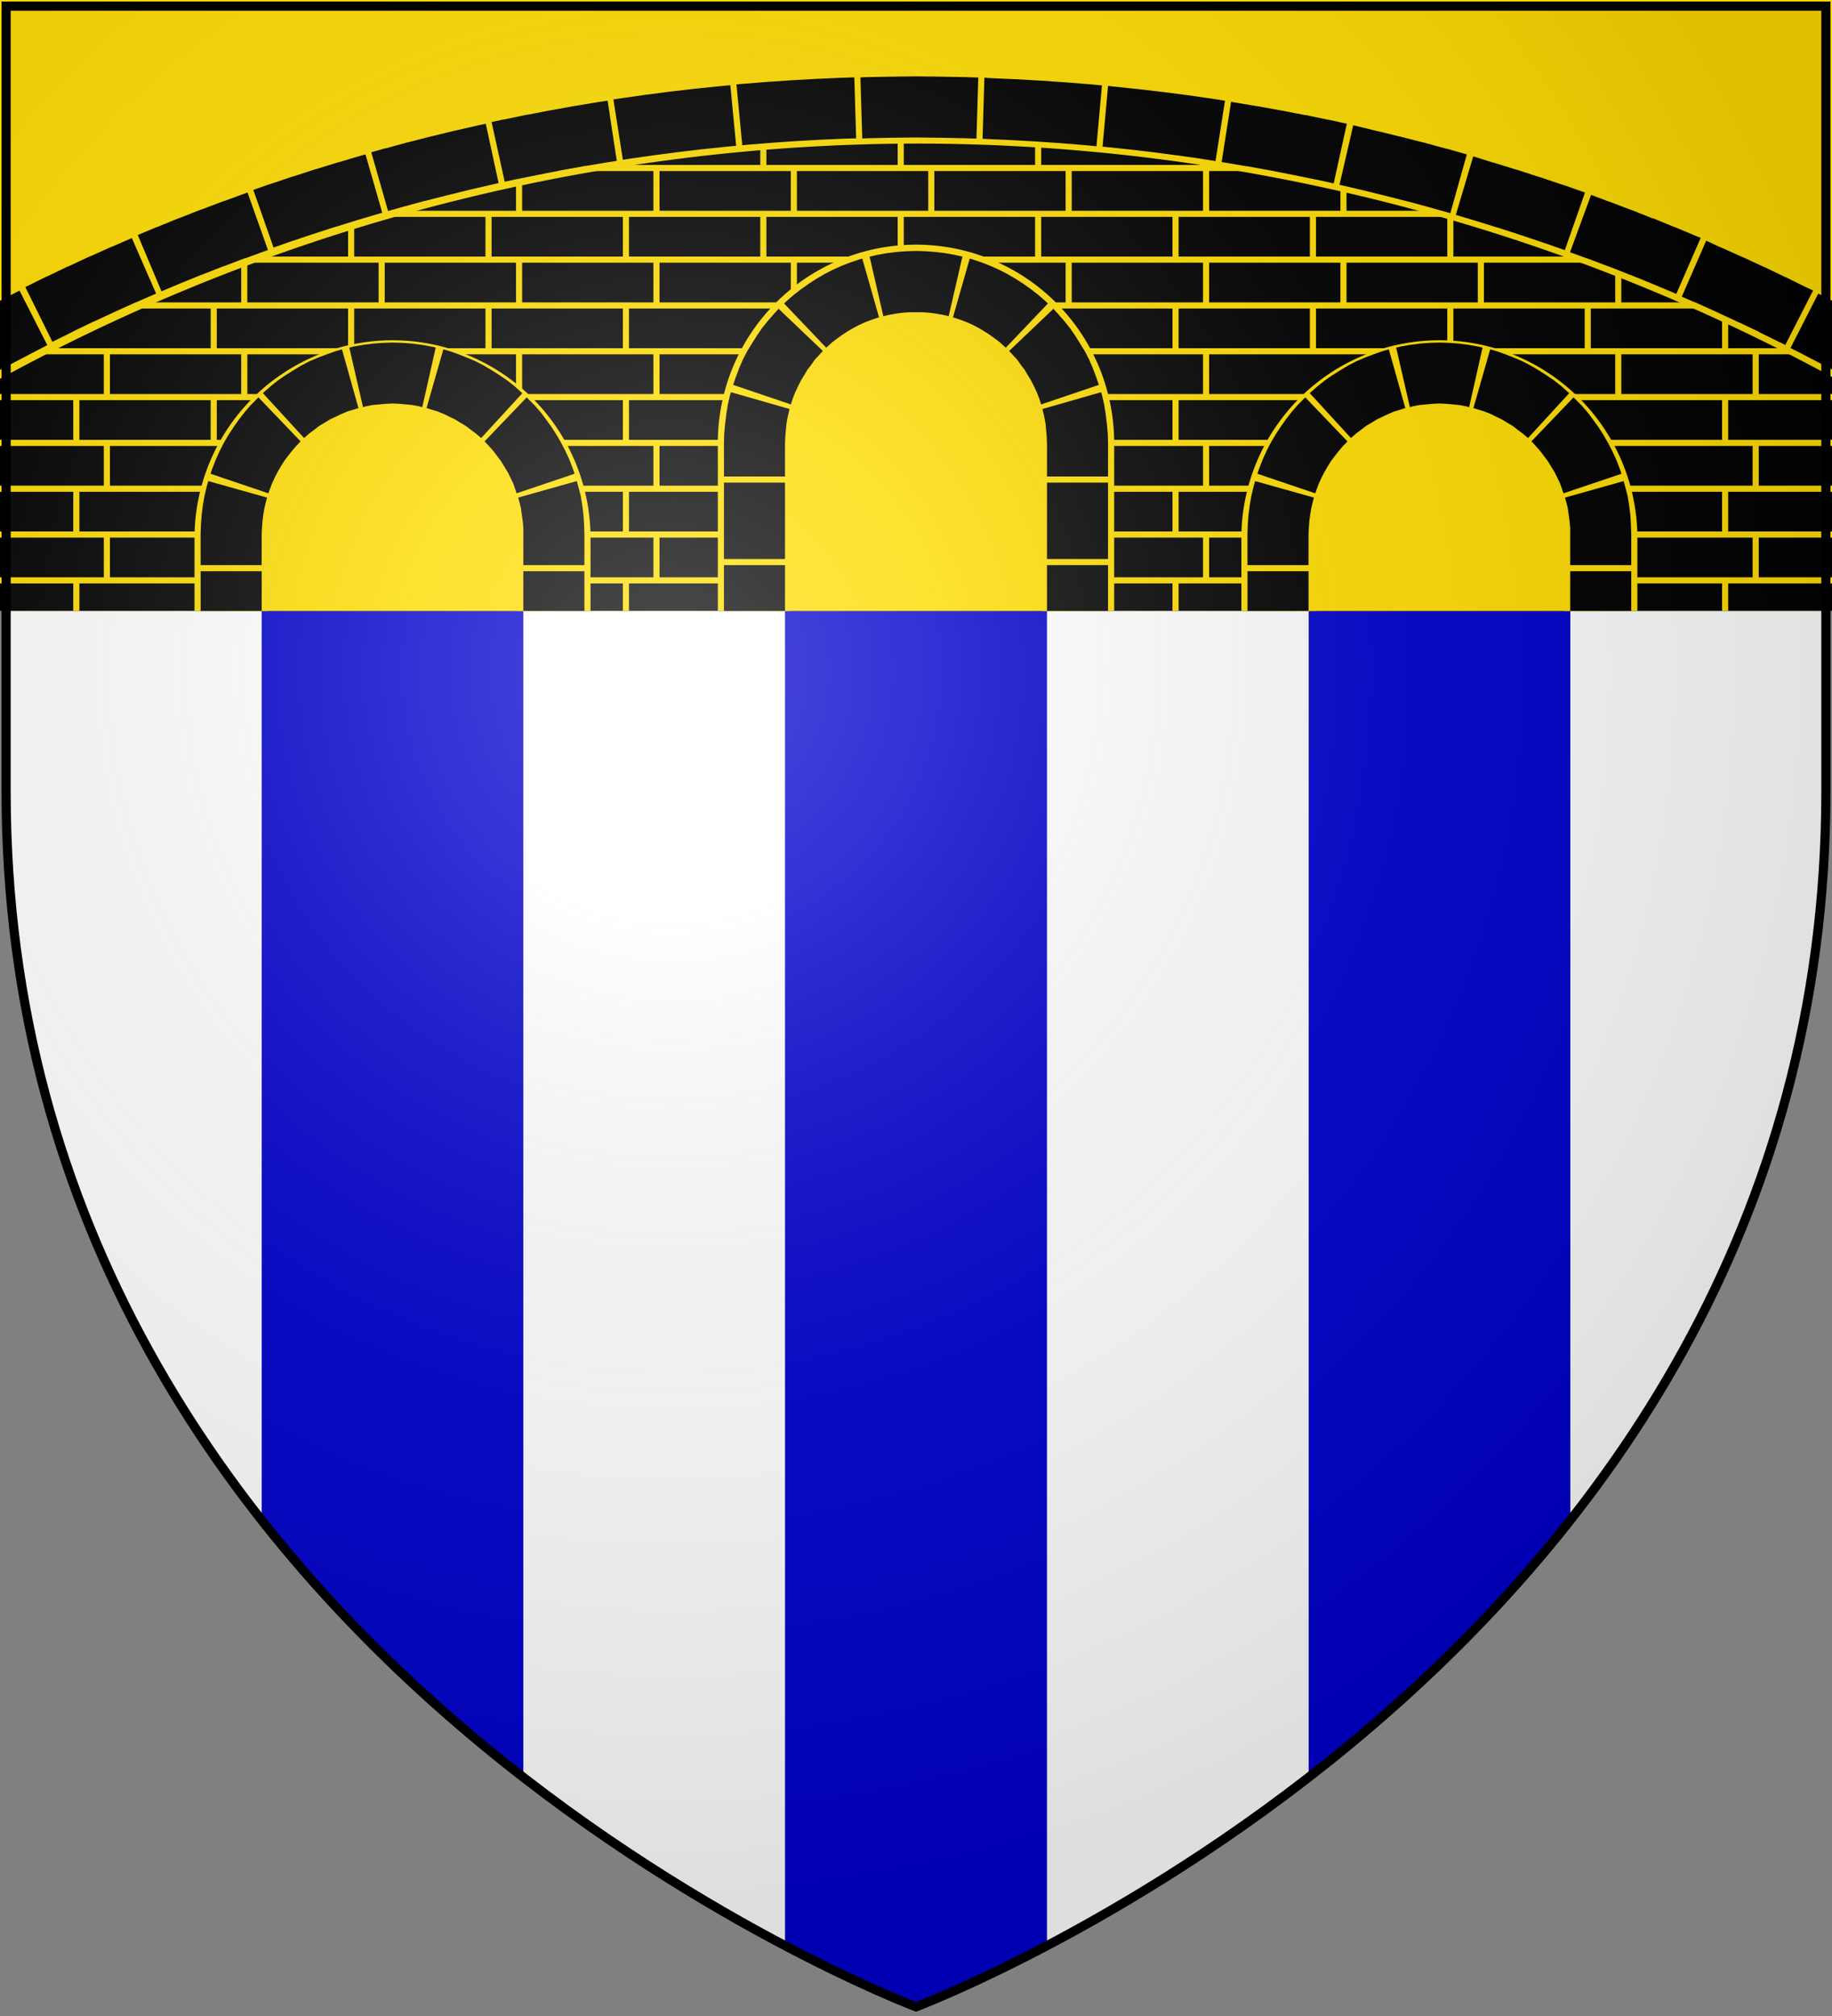 <?xml version="1.0" encoding="UTF-8"?>
<svg xmlns="http://www.w3.org/2000/svg" xmlns:xlink="http://www.w3.org/1999/xlink" width="600" height="660">
<rect width="100%" height="100%" fill="#808080" stroke="none"/>
<defs>
  <radialGradient id="rg" gradientUnits="userSpaceOnUse" cx="220" cy="220" r="405">
    <stop style="stop-color:#ffffff;stop-opacity:.3" offset="0"/>
    <stop style="stop-color:#ffffff;stop-opacity:.2" offset=".2"/>
    <stop style="stop-color:#666666;stop-opacity:.1" offset=".6"/>
    <stop style="stop-color:#000000;stop-opacity:.13" offset="1"/>
  </radialGradient>
  <path id="shield" d="m2,2v257c0,286 298,398 298,398c0,0 298-112 298-398V2z"/>
  <clipPath id="clip-chief">
	<path d="M 0,0 H 600 V 200 H 0 z" />
  </clipPath>
</defs>
<use id="field" xlink:href="#shield" style="fill:#ffffff;"/>
<path style="fill:#0000cc;" d="m 85.71,2 v 495.7 c 26.59,33.8 56.69,61.7 85.69,84.2 v -579.9 z m 171.39,0 v 635 c 25.9,13.6 42.9,20 42.9,20 0,0 17,-6.4 42.9,-20 v -635 z m 171.5,0 v 579.9 c 29,-22.5 59.1,-50.4 85.7,-84.2 v -495.7 z"/>
<g id="chief" clip-path="url(#clip-chief)">
  <rect style="fill:#ffdd00;" x="0" y="0" width="600" height="220"/>
  <g transform="translate(0,15)">
    <path style="fill:#000000;" d="m 300,32 a 628,628 0 0 0 -300,77 v 111 h 600 v -111.6 a 628,628 0 0 0 -300,-76.4 z"/>
    <path style="fill:none;stroke:#ffdd00;stroke-width:2;" d="m 0,40 h 600 m -600,15 h 600 m -600,15 h 600 m -600,15 h 600 m -600,15 h 600 m -600,15 h 600 m -600,15 h 600 m -600,15 h 600 m -600,15 h 600 m -600,15 h 600 m -600,15 h 600 m -600,15 h 600"/>
    <path style="fill:none;stroke:#ffdd00;stroke-width:2;" d="m 565,205 v 15 m -180,-15 v 15 m -180,-15 v 15 m -180,-15 v 15 m 550,-30 v 15 m -180,-15 v 15 m -180,-15 v 15 m -180,-15 v 15 m 530,-30 v 15 m -180,-15 v 15 m -180,-15 v 15 m -180,-15 v 15 m 550,-30 v 15 m -180,-15 v 15 m -180,-15 v 15 m -180,-15 v 15 m 530,-30 v 15 m -180,-15 v 15 m -180,-15 v 15 m -180,-15 v 15 m 550,-30 v 15 m -180,-15 v 15 m -180,-15 v 15 m -180,-15 v 15 m 35,-30 v 15 m 495,-15 v 15 m -180,-15 v 15 m -180,-15 v 15 m -180,-15 v 15 m 505,-30 v 15 m -450,-15 v 15 m 495,-15 v 15 m -180,-15 v 15 m -180,-15 v 15 m -45,-15 v 15 m -135,-15 v 15 m 80,-30 v 15 m 45,-15 v 15 m 45,-15 v 15 m 270,-15 v 15 m -45,-15 v 15 m -45,-15 v 15 m 180,-15 v 15 m -495,-15 v 15 m 450,-15 v 15 m 10,-30 v 15 m -450,-15 v 15 m 270,-15 v 15 m -90,-15 v 15 m 135,-15 v 15 m 45,-15 v 15 m 45,-15 v 15 m -270,-15 v 15 m -45,-15 v 15 m -45,-15 v 15 m 45,-45 v 15 m 45,-15 v 15 m 225,-15 v 15 m -45,-15 v 15 m -135,-15 v 15 m 90,-15 v 15 m -45,-15 v 15 m -190,0 v 15 m 45,-15 v 15 m 45,-15 v 15 m 270,-15 v 15 m -45,-15 v 15 m -45,-15 v 15 m -135,-15 v 15 m 90,-15 v 15 m -45,-15 v 15 m -45,-45 v 15 m 90,-15 v 15 m -45,-15 v 15"/>
    <g id="left">
      <path style="fill:#ffdd00;stroke:#ffdd00;stroke-width:24;" d="m 75.71,220 v -60 a 52.86,52.86 0 0 1 105.69,0 v 60"/>
      <path style="fill:#000000;" d="m 128.6,97.15 -3.3,0.1 -3.1,0.24 -3.2,0.4 -3.1,0.55 -1.5,0.35 4.5,19.51 1,-0.3 2.1,-0.4 2.2,-0.2 2.2,-0.2 2.2,-0.1 v 0 0 l 2.2,0.1 2.2,0.2 2.1,0.2 2.1,0.4 1.1,0.3 4.4,-19.51 -1.5,-0.35 -3.1,-0.55 -3.1,-0.4 -3.2,-0.24 z m -16.6,2.22 -2.1,0.6 -2.9,1.03 -2.9,1.1 -2.8,1.2 -2.69,1.4 -2.64,1.6 -2.55,1.6 -2.46,1.7 -2.37,1.9 -2.28,2 -0.22,0.2 13.49,14.7 1.72,-1.5 1.6,-1.2 1.7,-1.3 1.7,-1 1.8,-1.1 1.9,-0.9 1.9,-0.9 1.9,-0.8 2,-0.6 1.6,-0.5 z m 33.2,0 -5.5,19.23 1.6,0.5 2,0.6 2,0.8 1.8,0.9 1.9,0.9 1.8,1.1 1.7,1 1.7,1.3 1.6,1.2 1.8,1.5 13.5,-14.7 -0.3,-0.2 -2.2,-2 -2.4,-1.9 -2.5,-1.7 -2.5,-1.6 -2.7,-1.6 -2.7,-1.4 -2.8,-1.2 -2.8,-1.1 -2.9,-1.03 z m -60.55,15.73 -0.52,0.5 -2.08,2.1 -1.98,2.3 -1.86,2.4 -1.75,2.5 -1.64,2.5 -1.51,2.6 -1.39,2.7 -1.26,2.8 -1.13,2.9 -0.58,1.7 18.95,6.4 0.42,-1.2 0.77,-2 0.86,-1.9 0.93,-1.8 1.03,-1.8 1.12,-1.8 1.2,-1.6 1.25,-1.6 1.36,-1.6 1.44,-1.5 0.17,-0.2 z m 87.85,0 -13.8,14.4 0.2,0.2 1.4,1.5 1.4,1.6 1.2,1.6 1.2,1.6 1.1,1.8 1.1,1.8 0.9,1.8 0.9,1.9 0.7,2 0.4,1.2 19,-6.4 -0.6,-1.7 -1.1,-2.9 -1.3,-2.8 -1.4,-2.7 -1.5,-2.6 -1.6,-2.5 -1.8,-2.5 -1.8,-2.4 -2,-2.3 -2.1,-2.1 z m -104.29,27.4 -0.51,1.8 -0.71,3 -0.55,3.1 -0.4,3.2 -0.24,3.2 -0.1,3.1 v 10.1 h 20 v -9.9 l 0.1,-2.3 0.17,-2.2 0.27,-2.1 0.38,-2.2 0.48,-2 0.38,-1.4 z m 120.69,0 -19.2,5.4 0.4,1.4 0.5,2 0.3,2.2 0.3,2.1 0.2,2.2 v 2.3 9.9 h 20 v -10.1 l -0.1,-3.1 -0.2,-3.2 -0.4,-3.2 -0.5,-3.1 -0.8,-3 z m -123.19,29.5 v 25 h 20 v -25 z m 105.69,0 v 25 h 20 v -25 z m -105.69,27 v 21 h 20 v -21 z m 105.69,0 v 21 h 20 v -21 z"/>
    </g>
    <g>
      <path style="fill:#ffdd00;stroke:#ffdd00;stroke-width:24;" d="m 247.1,220 v -90 a 52.9,52.9 0 0 1 105.8,0 v 90"/>
      <path style="fill:#000000;" d="m 300,67.15 -3.2,0.1 -3.2,0.24 -3.2,0.4 -3.1,0.55 -2.5,0.57 4.5,19.49 2.1,-0.47 2.1,-0.37 2.1,-0.27 2.2,-0.17 h 2.2 2.2 l 2.2,0.17 2.1,0.27 2.1,0.37 2.1,0.47 4.5,-19.49 -2.5,-0.57 -3.1,-0.55 -3.2,-0.4 -3.2,-0.24 z m -17.6,2.5 -1.1,0.32 -2.9,0.99 -2.9,1.13 -2.8,1.26 -2.7,1.39 -2.6,1.51 -2.5,1.63 -2.5,1.76 -2.4,1.86 -2.3,1.98 -0.9,0.88 13.8,14.48 0.6,-0.55 1.5,-1.36 1.7,-1.27 1.7,-1.22 1.7,-1.08 1.8,-1.04 1.8,-0.96 1.9,-0.85 2,-0.76 2,-0.68 0.6,-0.18 z m 35.2,0 -5.5,19.24 0.6,0.18 2,0.68 2,0.76 1.9,0.85 1.8,0.96 1.8,1.04 1.7,1.08 1.7,1.22 1.7,1.27 1.5,1.36 0.6,0.55 13.8,-14.48 -0.9,-0.88 -2.3,-1.98 -2.4,-1.86 -2.5,-1.76 -2.5,-1.63 -2.6,-1.51 -2.7,-1.39 -2.8,-1.26 -2.9,-1.13 -2.9,-0.99 z m -62.6,16.45 -1.5,1.64 -2,2.28 -1.9,2.37 -1.7,2.46 -1.6,2.55 -1.6,2.6 -1.4,2.7 -1.2,2.8 -1.1,2.9 -0.9,2.6 18.9,6.4 0.7,-2.1 0.8,-2 0.9,-1.9 0.9,-1.8 1.1,-1.8 1,-1.7 1.3,-1.7 1.2,-1.7 1.4,-1.5 1.2,-1.3 z m 90,0 -14.5,13.8 1.2,1.3 1.4,1.5 1.2,1.7 1.3,1.7 1,1.7 1.1,1.8 0.9,1.8 0.9,1.9 0.8,2 0.7,2.1 18.9,-6.4 -0.9,-2.6 -1.1,-2.9 -1.2,-2.8 -1.4,-2.7 -1.6,-2.6 -1.6,-2.55 -1.7,-2.46 -1.9,-2.37 -2,-2.28 z m -105.6,27.3 -0.3,0.9 -0.7,3 -0.5,3.1 -0.4,3.2 -0.3,3.2 -0.1,3.1 v 11.1 h 20 v -10.8 l 0.1,-2.4 0.2,-2.2 0.2,-2.1 0.4,-2.1 0.5,-2.1 0.1,-0.4 z m 121.2,0 -19.2,5.5 0.1,0.4 0.5,2.1 0.4,2.1 0.2,2.1 0.2,2.2 0.1,2.4 v 10.8 h 20 v -11.1 l -0.1,-3.1 -0.3,-3.2 -0.4,-3.2 -0.5,-3.1 -0.7,-3 z m -123.5,29.6 v 25 h 20 v -25 z m 105.8,0 v 25 h 20 v -25 z m -105.8,27 v 25 h 20 v -25 z m 105.8,0 v 25 h 20 v -25 z m -105.8,27 v 23 h 20 v -23 z m 105.8,0 v 23 h 20 v -23 z"/>
    </g>
    <use xlink:href="#left" x="342.857"/>
    <path style="fill:#000000;" d="m 299.9,10 -7.9,0.1 h -0.1 l -8,0.15 h -0.1 l -2,0.1 0.6,20 1.9,-0.1 v 0 l 7.8,-0.15 v 0 l 7.8,-0.1 h 0.1 0.1 l 7.8,0.1 v 0 l 7.8,0.15 4.1,0.12 0.6,-19.99 -4.2,-0.13 h -0.1 l -8,-0.15 h -0.1 l -7.9,-0.1 z m -20.1,0.33 -3.9,0.12 h -0.2 l -7.9,0.35 h -0.1 l -7.9,0.44 h -0.1 l -7.9,0.54 h -0.1 l -7.9,0.63 h -0.1 l -2.5,0.23 1.9,19.91 2.4,-0.22 7.7,-0.62 v 0 l 7.7,-0.53 h 0.1 v 0 l 7.8,-0.44 v 0 l 7.8,-0.34 v 0 l 3.8,-0.11 z m 42.6,0.1 -0.6,19.99 1.6,0.1 v 0 l 7.8,0.34 v 0 l 7.8,0.44 v 0 h 0.1 l 7.7,0.53 v 0 l 7.7,0.62 4.6,0.43 1.8,-19.92 -4.6,-0.43 h -0.1 l -7.9,-0.63 h -0.1 l -7.9,-0.54 h -0.1 l -7.9,-0.44 h -0.1 l -7.9,-0.35 h -0.2 z m -83.2,2.47 -3.4,0.31 h -0.1 l -7.8,0.82 h -0.2 l -7.8,0.92 h -0.1 l -7.8,1.01 h -0.1 l -7.8,1.12 h -0.1 l -3.1,0.47 3.1,19.77 3,-0.48 7.6,-1.07 7.8,-1.02 7.6,-0.9 v 0 h 0.1 l 7.7,-0.81 v 0 l 3.3,-0.31 z m 123.7,0.2 -1.8,19.91 1.1,0.11 v 0 l 7.7,0.81 h 0.1 v 0 l 7.6,0.9 7.8,1.02 7.6,1.07 5.1,0.81 3.1,-19.76 -5.2,-0.81 h -0.1 l -7.8,-1.12 h -0.1 l -7.8,-1.01 h -0.1 l -7.8,-0.92 h -0.2 l -7.8,-0.82 h -0.1 z m -163.9,4.85 -2.8,0.43 h -0.1 l -7.8,1.3 h -0.1 l -7.7,1.4 h -0.1 l -7.7,1.49 h -0.2 l -7.6,1.58 h -0.2 l -3.7,0.81 4.3,19.54 3.6,-0.79 h 0.1 v 0 l 7.6,-1.55 7.4,-1.45 7.6,-1.37 h 0.1 0.1 l 7.5,-1.27 v 0 h 0.1 l 2.6,-0.41 z m 204.2,0.33 -3.1,19.77 0.5,0.1 h 0.1 v 0 l 7.5,1.27 h 0.1 0.1 l 7.6,1.37 7.4,1.45 7.6,1.55 v 0 h 0.1 l 5.7,1.25 4.3,-19.53 -5.8,-1.28 h -0.2 l -7.6,-1.58 h -0.2 l -7.7,-1.49 h -0.1 l -7.7,-1.4 h -0.1 l -7.8,-1.3 h -0.1 z m -244.1,7.23 -2,0.43 h -0.1 l -7.7,1.77 h -0.1 l -7.6,1.86 h -0.1 l -7.6,1.95 h -0.1 l -7.5,2.05 h -0.2 l -4.5,1.28 5.5,19.24 4.4,-1.25 v 0 l 7.4,-2.01 h 0.1 v 0 l 7.4,-1.89 7.5,-1.84 7.5,-1.74 v 0 l 1.9,-0.42 z m 284.1,0.49 -4.5,19.49 7.4,1.73 7.5,1.84 7.4,1.89 v 0 h 0.1 l 7.4,2.01 v 0 l 6.5,1.84 5.4,-19.24 -6.5,-1.87 h -0.2 l -7.5,-2.05 h -0.1 l -7.6,-1.95 h -0.1 l -7.6,-1.86 h -0.1 z m -323.5,9.55 -1.1,0.31 h -0.1 l -7.5,2.23 h -0.1 l -7.5,2.31 h -0.1 l -7.41,2.41 h -0.11 l -7.4,2.49 h -0.12 l -5.3,1.87 6.63,18.87 5.29,-1.86 v 0 l 7.32,-2.45 7.2,-2.34 v 0 h 0.1 l 7.2,-2.24 7.4,-2.19 1.1,-0.31 z m 362.8,0.64 -5.7,19.17 6.5,1.93 7.2,2.24 h 0.1 v 0 l 7.2,2.34 7.3,2.45 v 0 l 7.4,2.57 6.6,-18.86 -7.4,-2.59 h -0.1 l -7.4,-2.49 h -0.1 l -7.4,-2.41 h -0.1 l -7.5,-2.31 h -0.1 z m -401.43,11.83 -0.18,0.1 h -0.11 l -7.33,2.68 h -0.12 l -7.3,2.77 h -0.11 l -7.27,2.86 h -0.11 l -7.23,2.95 h -0.11 l -6.07,2.56 7.76,18.43 5.96,-2.51 v 0 l 7.11,-2.9 h 0.1 v 0 l 7.04,-2.77 v 0 h 0.1 l 7.07,-2.68 h 0.1 0.1 l 7.1,-2.59 0.18,-0.1 z m 440.03,0.78 -6.9,18.79 5.4,1.95 v 0 h 0.1 l 7.1,2.68 h 0.1 v 0 l 7,2.77 v 0 h 0.1 l 7.1,2.9 v 0 l 7,2.94 0.9,0.38 8,-18.34 -0.9,-0.38 h -0.1 l -7.2,-3.03 h -0.1 l -7.2,-2.95 h -0.2 l -7.2,-2.86 h -0.1 l -7.3,-2.77 h -0.1 z m -477.92,14.13 -6.44,2.81 h -0.11 l -7.12,3.2 h -0.11 l -7.08,3.3 h -0.11 l -7.04,3.38 h -0.11 l -6.771,3.36 8.871,17.92 6.67,-3.3 0.1,-0.1 v 0 l 6.82,-3.28 v 0 h 0.1 l 6.85,-3.19 v 0 l 7,-3.16 h 0.1 v 0 l 6.33,-2.75 z m 515.62,0.87 -8,18.33 4.4,1.89 v 0 h 0.1 l 7,3.16 v 0 l 6.8,3.19 h 0.1 v 0 l 6.9,3.28 v 0 l 0.1,0.1 6.8,3.36 v 0 h 0.1 l 1.6,0.82 9.1,-17.82 -1.8,-0.87 h -0.1 l -7,-3.47 h -0.1 l -7,-3.38 h -0.1 l -7.1,-3.3 h -0.1 l -7.1,-3.2 h -0.1 z m -552.404,16.34 -5.398,2.75 -0.107,0.1 -0.891,0.47 v 22.64 l 3.383,-1.8 h 0.01 l 6.697,-3.5 5.4,-2.81 z m 589.104,0.98 -9.1,17.82 3.5,1.76 6.7,3.5 v 0 l 3.4,1.8 v -22.58 l -0.9,-0.47 -0.1,-0.1 z"/>
  </g>
</g>
<use id="shine" xlink:href="#shield" style="fill:url(#rg);stroke:#000000;stroke-width:3;"/>
</svg>